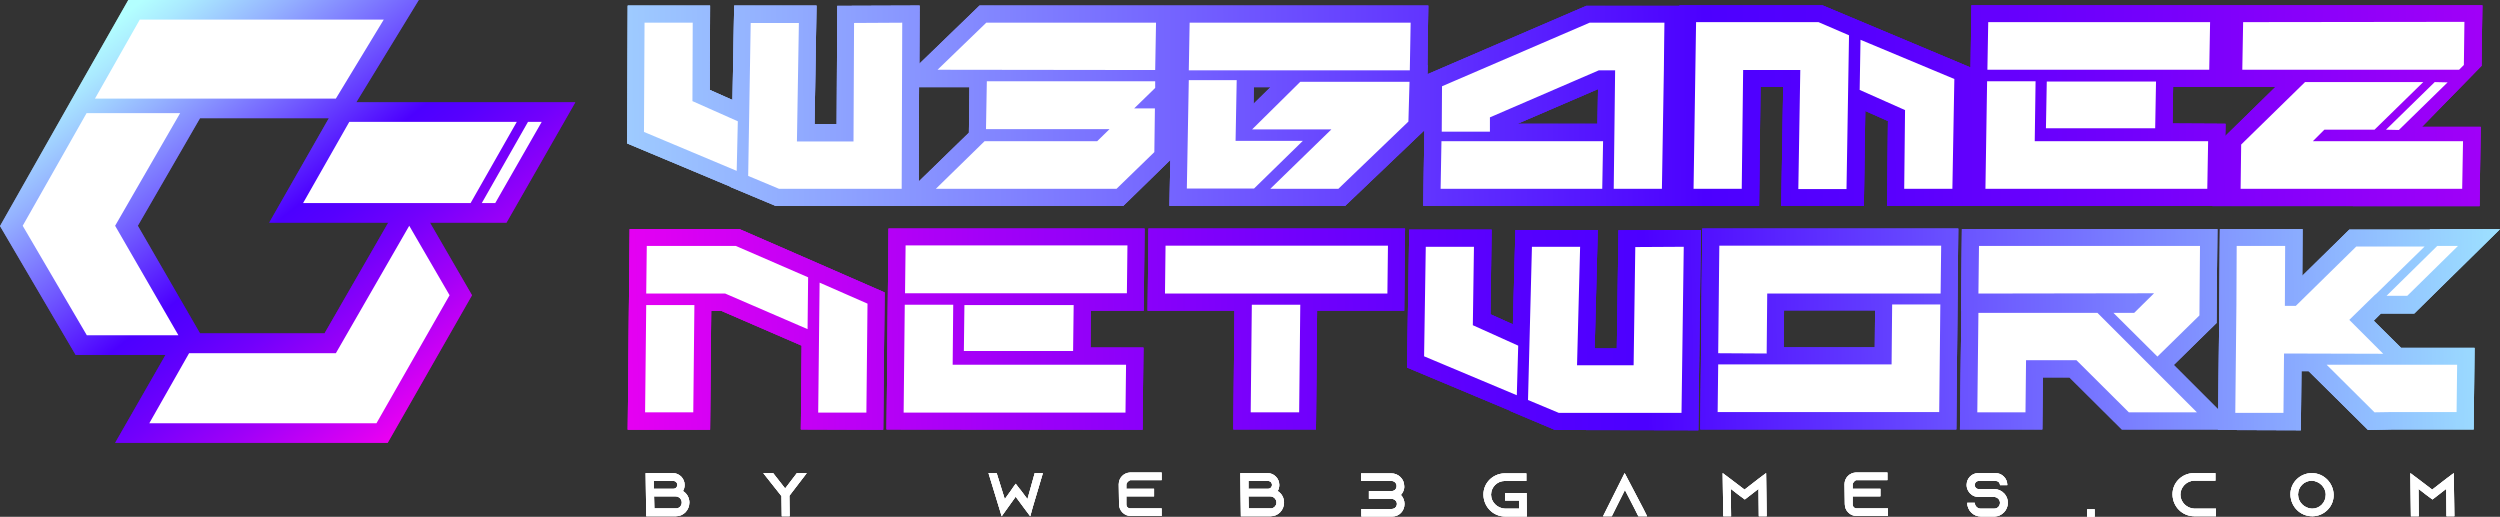 <svg version="1.1" id="图层_1" xmlns="http://www.w3.org/2000/svg" x="0" y="0" viewBox="0 0 892.5 184.5" style="enable-background:new 0 0 892.5 184.5" xml:space="preserve">
  <rect x="0" y="0" width="892.5" height="184.5" fill="#333333" stroke="none"/>
  <style>
    .st0{fill:#fff}
  </style>
  <path class="st0" d="M246.1 179.4c0 2.7-2.1 4.9-4.8 4.9h-10.6l-.2-15.4h9.7c2.3 0 4.2 1.9 4.2 4.2 0 .8-.2 1.6-.6 2.2 1.5.9 2.3 2.5 2.3 4.1zm-12.7-4.9h7c.8 0 1.4-.6 1.4-1.4 0-.8-.6-1.4-1.4-1.4h-7v2.8zm10 4.9c0-1.2-1-2.2-2.2-2.2h-7.7l.1 4.3h7.7c1.1.1 2.1-.9 2.1-2.1zm44.6-10.5-5.9 7.7-.3.4.1 7.3h-2.8l-.1-7.2-.4-.5-6.1-7.7h3.5l4.3 5.5 4.2-5.5h3.5zm-15.2 15.4zm15.4 0zm80.5-3.3-.9 3.3-2.1-2.8-3.1-4.2-3 4.2-2 2.8-1-3.3-3.7-12.1h2.9l2.9 9.3 2.3-3.2.4-.6 1.2-1.7 1.3 1.7.5.6 2.4 3.2 2.6-9.3h2.9l-3.6 12.1zm33.4-7.9v1.4h9.9v2.7h-9.9v2.9c0 .8.6 1.4 1.4 1.4h11.2v2.7h-11c-2.3 0-4.2-1.9-4.2-4.2l-.1-7.1c0-2.3 1.8-4.1 4-4.2H414.7v2.7h-11.2c-.7.3-1.4.9-1.4 1.7zm56.3 6.3c0 2.7-2.1 4.9-4.8 4.9H443l-.2-15.4h9.7c2.3 0 4.2 1.9 4.2 4.2 0 .8-.2 1.6-.6 2.2 1.5.9 2.3 2.5 2.3 4.1zm-12.7-4.9h7c.8 0 1.4-.6 1.4-1.4 0-.8-.6-1.4-1.4-1.4h-7v2.8zm10 4.9c0-1.2-1-2.2-2.2-2.2h-7.8l.1 4.3h7.7c1.2.1 2.2-.9 2.2-2.1zm44.4-2.7c.8.8 1.3 2 1.3 3.2 0 2.5-1.9 4.5-4.4 4.5h-11v-2.7h10.9c1 0 1.8-.8 1.8-1.8s-.8-1.7-1.7-1.8H488.7v-2.8h8.2c1 0 1.7-.8 1.7-1.8s-.8-1.8-1.8-1.8h-10.9V169h10.8c2.5 0 4.6 2 4.6 4.5.1 1.2-.4 2.3-1.2 3.2zm32.2-.1c0 2.7 2.3 4.9 5 5h5v-2.9h-5V176h7.7l.1 8.4h-7.7c-4.3 0-7.7-3.4-7.8-7.7-.1-4.2 3.3-7.6 7.5-7.7h7.8v2.7h-7.7c-2.7 0-4.9 2.2-4.9 4.9zm55.7 7.7h-3.1l-1.4-2.8-3.4-6.6-3.3 6.6-1.4 2.8h-3.1l1.4-2.8 6.3-12.6 6.6 12.6 1.4 2.8zm42.5-15.4.2 15.4h-2.8l-.1-9.8-2.7 2.1-2.2 1.7-2.3-1.7-2.7-2.1.1 9.8h-2.8l-.2-15.4 2.8 2.1 5 3.8 4.9-3.8 2.8-2.1zm30.9 4.2v1.4h9.9v2.7h-9.9v2.9c0 .8.6 1.4 1.4 1.4H674v2.7h-11.2c-2.3 0-4.2-1.9-4.2-4.2l-.1-7.1c0-2.3 1.8-4.1 4-4.2H673.8v2.7h-11.2c-.6.3-1.2.9-1.2 1.7zm52.6.1c0-.9-.7-1.5-1.4-1.5h-6.2c-.8 0-1.4.6-1.4 1.4v.1c0 .8.6 1.4 1.4 1.4h5.5c1.4 0 2.7.6 3.6 1.6l.2.2c.7.9 1.1 1.9 1.1 3.1 0 2.6-2.1 4.8-4.7 4.9H707.2c-2.7 0-4.9-2.2-4.9-4.9h2.7c0 1.2 1 2.1 2.1 2.1h4.8c1.2 0 2.1-.9 2.1-2.1 0-1.2-1-2.1-2.2-2.1h-5.5c-1.1 0-2.1-.4-2.9-1.2-.2-.2-.4-.4-.5-.6-.5-.7-.8-1.5-.8-2.4v-.1c0-2.3 1.8-4.1 4-4.2h6.3c2.3 0 4.2 1.9 4.2 4.2v.1H714zm31.1 11.3v-2.7h2.7v2.7h-2.7zm33.3-7.9c0 2.7 2.3 4.9 5 5h7.7v2.7h-7.7c-4.3 0-7.7-3.4-7.8-7.7-.1-4.2 3.3-7.6 7.5-7.7h7.8v2.7h-7.7c-2.6.1-4.8 2.3-4.8 5zm54.7 0c.1 4.2-3.3 7.6-7.5 7.7h-.1c-4.3 0-7.7-3.4-7.8-7.7-.1-4.2 3.3-7.6 7.5-7.7h.1c4.3 0 7.7 3.5 7.8 7.7zm-2.8 0c0-2.7-2.3-4.9-5-5-2.7 0-4.9 2.2-4.9 4.9v.1c0 2.7 2.3 4.9 5 5 2.8 0 4.9-2.2 4.9-5 0 .1 0 .1 0 0zm45.7-7.7.2 15.4h-2.8l-.1-9.8-2.7 2.1-2.2 1.7-2.3-1.7-2.7-2.1.1 9.8h-2.8l-.2-15.4 2.8 2.1 5 3.8 4.9-3.8 2.8-2.1z"/>
  <linearGradient id="SVGID_1_" gradientUnits="userSpaceOnUse" x1="987.518" y1="-1108.408" x2="199.569" y2="-1123.275" gradientTransform="matrix(1 0 0 -1 0 -999.038)">
    <stop offset=".068" style="stop-color:#a8ffff"/>
    <stop offset=".508" style="stop-color:#4c00ff"/>
    <stop offset=".567" style="stop-color:#5600fe"/>
    <stop offset=".667" style="stop-color:#7200fc"/>
    <stop offset=".798" style="stop-color:#a000f8"/>
    <stop offset=".952" style="stop-color:#de00f3"/>
    <stop offset="1" style="stop-color:#f300f1"/>
  </linearGradient>
  <path d="m555.2 153.5-15.9-6.7v-.1l-37-15.5.8-49.2h29.4l-.4 30.2 8 3.6.9-33.7h29.4l-1.1 42.3h7.9l.6-42.2 29.4-.1-.9 71.5-51.1-.1zm236.6 0v-.2h-34.3l-18.7-18.6h-9.5l-.2 18.6h-29.4l.5-42.3h-.1l.3-29.2h91.2l-.3 33.5-15.3 15 15.9 15.9.4-37.1.2-27.3H822l-.1 16.7L838.7 82h28.7l.2-.2h24.9l-30.6 30.1H850l-2.6 2.6 9.8 9.7h26.2l-.3 29.1H854l-8.6.2-21.2-21h-2.6l-.2 21.1-29.6-.1zm-184.8-.2.7-71.7h91.4l-.7 71.7H607zm62.3-29.3.1-13.2h-32.5l-.1 13.2h32.5zm-229 29.3.4-42.4h-31l.3-29.3h91.6l-.3 29.3h-31.1l-.4 42.4h-29.5zm-123.8 0 .7-71.7h91.4l-.3 29.3h-18.9l-.1 13.2h18.9l-.3 29.3-91.4-.1zm-30.6 0 .3-29.9-28.6-12.4h-3.7l-.4 42.4h-29.4l.4-42.4.3-29.2H264l22.5 9.8 29.3 12.8-.5 49-29.4-.1z" style="fill:url(#SVGID_1_)"/>
  <path class="st0" d="m292.1 147.2.5-46.3 17.1 7.5-.4 38.9h-17.2v-.1zm-61.8 0 .4-38.3h17.2l-.4 38.3h-17.2zm28.6-42.4h-28.2l.2-17h31.8L288.5 99l-.2 18.5-29.4-12.7zm63.7 42.4.4-38.4h17.3l-.2 21.4H402l-.2 17.1h-79.2v-.1zm21.5-21.9.2-16.4h39l-.2 16.4h-39zm-21-20.6.2-17.1h79.2l-.2 17.1h-79.2zm123.4 42.5.4-38.4h17.3l-.4 38.4h-17.3zm-30.6-42.4.2-17.1h79.4l-.2 17.1h-79.4zm197.3 42.4.2-17.1h61.9l.2-21.4h17.2l-.4 38.4h-79.1v.1zm.2-21.1.4-38.4H693l-.2 17.1h-61.9l-.2 21.4-17.3-.1zM760 147.2l-18.7-18.6h-18l-.2 18.6h-17.2l.4-35.5h42.5l35.5 35.5H760zm-5.5-35.5h7.4l7.1-7-62.7.1.2-17h78.9l-.2 24.8-15 14.7-15.7-15.6zm93.4-6.5.3-.2 17.4-17h-24.4l-21.6 21.2h-3.9l.1-21.4h-17.3l-.1 21.2-.4 38.4h17.2l.2-21.2 35.4.1-12.1-12.1 9.2-9zm-.2 42 6.2-.1H877l.2-16.9h-46.6l17.1 17zm29.8-59.4-18.1 17.8H852l18.1-17.8h7.4zm-351.7 28.3.4-28H509l-.6 39.1 33.1 13.9.5-17.7-16.2-7.3zm58-27.9-.6 42.2H563l1.1-42.3h-17.2l-1.4 54.7 11 4.6h43.8l.8-59.3-17.3.1z"/>
  <linearGradient id="SVGID_00000137131354585761110770000007760969998541865141_" gradientUnits="userSpaceOnUse" x1="123.742" y1="-1039.077" x2="1077.705" y2="-1034.121" gradientTransform="matrix(1 0 0 -1 0 -999.038)">
    <stop offset=".001" style="stop-color:#b3ffff"/>
    <stop offset=".508" style="stop-color:#4c00ff"/>
    <stop offset=".567" style="stop-color:#5600fe"/>
    <stop offset=".667" style="stop-color:#7200fc"/>
    <stop offset=".798" style="stop-color:#a000f8"/>
    <stop offset=".952" style="stop-color:#de00f3"/>
    <stop offset="1" style="stop-color:#f300f1"/>
  </linearGradient>
  <path style="fill:url(#SVGID_00000137131354585761110770000007760969998541865141_)" d="m673.7 73.5.3-30.3-8.1-3.6-.5 33.9h-29.5l.7-42.5h-8.1l-.5 42.5H508.1l.4-27-28.3 27h-62.7l.3-16.4L401 73.5H276.9l-16-6.7v-.1l-37-15.5.2-49.2h29.4l-.1 30.1 8.1 3.6.6-33.7h29.4l-.7 42.3h7.9l.2-42.2 29.4-.1-.1 20.8L349.7 2h160.2l-.3 21.2h.1l-.1 3.3 56.7-24.4h33.3v-.2h51l52.9 22.2.3-22.2h182.4l-.3 21.6-21.3 21.8h21l-.4 28.3-211.5-.1zM328 64.8l17.9-17.4.2-16.3h-18l-.1 33.7zm466.5-20.6-.1 4.4 18-17.6H775.8l-.2 13.1 18.9.1zm-224.2 0 .2-12.4-28.8 12.4h28.6zm-122.8-7.1 6.1-6h-6l-.1 6z"/>
  <path class="st0" d="m247.2 36.1.1-28h-17.2l-.2 39L263 61l.4-17.7-16.2-7.2zm57.7-27.9-.2 42.3h-20.2l.7-42.3H268l-.9 54.6 11 4.6h43.8l.2-59.3-17.2.1zM352 46.1h44.1l-4.4 4.3h-40.2l-17.4 17h64.5l13.5-13.1.2-15.6h-7.4l7.5-7.3V29h-60.1l-.3 17.1zm.1-38-17.4 16.8 77.7.1.3-16.9h-60.6zm345.6 20.1-33.5-14-.3 17.9 16.2 7.2-.3 28.1H697l.7-39.2zM649.2 7.9h-43.7l-.9 59.5h17.2l.5-42.4h20.4l-.7 42.5h17.2l.9-54.9-10.9-4.7zm59.6 59.5.6-38.4h17.3l-.3 21.4h61.9l-.3 17h-79.2zm21.6-21.6.3-16.7h39l-.3 16.7h-39zm-20.9-20.9.3-17H789l-.3 17h-79.2zm120.3 21.4h17.9l17.4-17h-42.2l-22.8 22.3-.2 15.8H879l.3-17h-53.6l4.1-4.1zm-29-38.4-.3 17h77.4l1.7-1.7.2-15.4-79 .1zm51 38.4 4.6.1 17.4-17-4.6-.1-17.4 17zM447 46.2h28.3l-21.8 21.2h24.3l25-24 .4-14.2h-39l-17.2 17zM424.7 8.1l-.3 17h78.9l.3-17h-78.9zm16.8 20.5h-17.1l-.7 38.7h24l17.4-17h-24l.4-21.7zm73.1 21.8-.3 17H572l.3-17h-57.7zm79.6-42.3h-26.7l-52.7 22.7-.1 16.2h17.2v-5.1l38.9-16.8h5.8l-.5 42.3h17.2l.7-42.3.1-9.5v-.2l.1-7.3zM246.1 179.4c0 2.7-2.1 4.9-4.8 4.9h-10.6l-.2-15.4h9.7c2.3 0 4.2 1.9 4.2 4.2 0 .8-.2 1.6-.6 2.2 1.5.9 2.3 2.5 2.3 4.1zm-12.7-4.9h7c.8 0 1.4-.6 1.4-1.4 0-.8-.6-1.4-1.4-1.4h-7v2.8zm10 4.9c0-1.2-1-2.2-2.2-2.2h-7.7l.1 4.3h7.7c1.1.1 2.1-.9 2.1-2.1zm44.6-10.5-5.9 7.7-.3.4.1 7.3h-2.8l-.1-7.2-.4-.5-6.1-7.7h3.5l4.3 5.5 4.2-5.5h3.5zm-15.2 15.4zm15.4 0zm80.5-3.3-.9 3.3-2.1-2.8-3.1-4.2-3 4.2-2 2.8-1-3.3-3.7-12.1h2.9l2.9 9.3 2.3-3.2.4-.6 1.2-1.7 1.3 1.7.5.6 2.4 3.2 2.6-9.3h2.9l-3.6 12.1zm33.4-7.9v1.4h9.9v2.7h-9.9v2.9c0 .8.6 1.4 1.4 1.4h11.2v2.7h-11c-2.3 0-4.2-1.9-4.2-4.2l-.1-7.1c0-2.3 1.8-4.1 4-4.2H414.7v2.7h-11.2c-.7.3-1.4.9-1.4 1.7zm56.3 6.3c0 2.7-2.1 4.9-4.8 4.9H443l-.2-15.4h9.7c2.3 0 4.2 1.9 4.2 4.2 0 .8-.2 1.6-.6 2.2 1.5.9 2.3 2.5 2.3 4.1zm-12.7-4.9h7c.8 0 1.4-.6 1.4-1.4 0-.8-.6-1.4-1.4-1.4h-7v2.8zm10 4.9c0-1.2-1-2.2-2.2-2.2h-7.8l.1 4.3h7.7c1.2.1 2.2-.9 2.2-2.1zm44.4-2.7c.8.8 1.3 2 1.3 3.2 0 2.5-1.9 4.5-4.4 4.5h-11v-2.7h10.9c1 0 1.8-.8 1.8-1.8s-.8-1.7-1.7-1.8H488.7v-2.8h8.2c1 0 1.7-.8 1.7-1.8s-.8-1.8-1.8-1.8h-10.9V169h10.8c2.5 0 4.6 2 4.6 4.5.1 1.2-.4 2.3-1.2 3.2zm32.2-.1c0 2.7 2.3 4.9 5 5h5v-2.9h-5V176h7.7l.1 8.4h-7.7c-4.3 0-7.7-3.4-7.8-7.7-.1-4.2 3.3-7.6 7.5-7.7h7.8v2.7h-7.7c-2.7 0-4.9 2.2-4.9 4.9zm55.7 7.7h-3.1l-1.4-2.8-3.4-6.6-3.3 6.6-1.4 2.8h-3.1l1.4-2.8 6.3-12.6 6.6 12.6 1.4 2.8zm42.5-15.4.2 15.4h-2.8l-.1-9.8-2.7 2.1-2.2 1.7-2.3-1.7-2.7-2.1.1 9.8h-2.8l-.2-15.4 2.8 2.1 5 3.8 4.9-3.8 2.8-2.1zm30.9 4.2v1.4h9.9v2.7h-9.9v2.9c0 .8.6 1.4 1.4 1.4H674v2.7h-11.2c-2.3 0-4.2-1.9-4.2-4.2l-.1-7.1c0-2.3 1.8-4.1 4-4.2H673.8v2.7h-11.2c-.6.3-1.2.9-1.2 1.7zm52.6.1c0-.9-.7-1.5-1.4-1.5h-6.2c-.8 0-1.4.6-1.4 1.4v.1c0 .8.6 1.4 1.4 1.4h5.5c1.4 0 2.7.6 3.6 1.6l.2.2c.7.9 1.1 1.9 1.1 3.1 0 2.6-2.1 4.8-4.7 4.9H707.2c-2.7 0-4.9-2.2-4.9-4.9h2.7c0 1.2 1 2.1 2.1 2.1h4.8c1.2 0 2.1-.9 2.1-2.1 0-1.2-1-2.1-2.2-2.1h-5.5c-1.1 0-2.1-.4-2.9-1.2-.2-.2-.4-.4-.5-.6-.5-.7-.8-1.5-.8-2.4v-.1c0-2.3 1.8-4.1 4-4.2h6.3c2.3 0 4.2 1.9 4.2 4.2v.1H714zm31.1 11.3v-2.7h2.7v2.7h-2.7zm33.3-7.9c0 2.7 2.3 4.9 5 5h7.7v2.7h-7.7c-4.3 0-7.7-3.4-7.8-7.7-.1-4.2 3.3-7.6 7.5-7.7h7.8v2.7h-7.7c-2.6.1-4.8 2.3-4.8 5zm54.7 0c.1 4.2-3.3 7.6-7.5 7.7h-.1c-4.3 0-7.7-3.4-7.8-7.7-.1-4.2 3.3-7.6 7.5-7.7h.1c4.3 0 7.7 3.5 7.8 7.7zm-2.8 0c0-2.7-2.3-4.9-5-5-2.7 0-4.9 2.2-4.9 4.9v.1c0 2.7 2.3 4.9 5 5 2.8 0 4.9-2.2 4.9-5 0 .1 0 .1 0 0zm45.7-7.7.2 15.4h-2.8l-.1-9.8-2.7 2.1-2.2 1.7-2.3-1.7-2.7-2.1.1 9.8h-2.8l-.2-15.4 2.8 2.1 5 3.8 4.9-3.8 2.8-2.1z"/>
  <linearGradient id="SVGID_00000092416874705652472040000009471014004750989185_" gradientUnits="userSpaceOnUse" x1="987.518" y1="-1108.408" x2="199.569" y2="-1123.275" gradientTransform="matrix(1 0 0 -1 0 -999.038)">
    <stop offset=".068" style="stop-color:#a8ffff"/>
    <stop offset=".508" style="stop-color:#4c00ff"/>
    <stop offset=".567" style="stop-color:#5600fe"/>
    <stop offset=".667" style="stop-color:#7200fc"/>
    <stop offset=".798" style="stop-color:#a000f8"/>
    <stop offset=".952" style="stop-color:#de00f3"/>
    <stop offset="1" style="stop-color:#f300f1"/>
  </linearGradient>
  <path style="fill:url(#SVGID_00000092416874705652472040000009471014004750989185_)" d="m555.2 153.5-15.9-6.7v-.1l-37-15.5.8-49.2h29.4l-.4 30.2 8 3.6.9-33.7h29.4l-1.1 42.3h7.9l.6-42.2 29.4-.1-.9 71.5-51.1-.1zm236.6 0v-.2h-34.3l-18.7-18.6h-9.5l-.2 18.6h-29.4l.5-42.3h-.1l.3-29.2h91.2l-.3 33.5-15.3 15 15.9 15.9.4-37.1.2-27.3H822l-.1 16.7L838.7 82h28.7l.2-.2h24.9l-30.6 30.1H850l-2.6 2.6 9.8 9.7h26.2l-.3 29.1H854l-8.6.2-21.2-21h-2.6l-.2 21.1-29.6-.1zm-184.8-.2.7-71.7h91.4l-.7 71.7H607zm62.3-29.3.1-13.2h-32.5l-.1 13.2h32.5zm-229 29.3.4-42.4h-31l.3-29.3h91.6l-.3 29.3h-31.1l-.4 42.4h-29.5zm-123.8 0 .7-71.7h91.4l-.3 29.3h-18.9l-.1 13.2h18.9l-.3 29.3-91.4-.1zm-30.6 0 .3-29.9-28.6-12.4h-3.7l-.4 42.4h-29.4l.4-42.4.3-29.2H264l22.5 9.8 29.3 12.8-.5 49-29.4-.1z"/>
  <path class="st0" d="m292.1 147.2.5-46.3 17.1 7.5-.4 38.9h-17.2v-.1zm-61.8 0 .4-38.3h17.2l-.4 38.3h-17.2zm28.6-42.4h-28.2l.2-17h31.8L288.5 99l-.2 18.5-29.4-12.7zm63.7 42.4.4-38.4h17.3l-.2 21.4H402l-.2 17.1h-79.2v-.1zm21.5-21.9.2-16.4h39l-.2 16.4h-39zm-21-20.6.2-17.1h79.2l-.2 17.1h-79.2zm123.4 42.5.4-38.4h17.3l-.4 38.4h-17.3zm-30.6-42.4.2-17.1h79.4l-.2 17.1h-79.4zm197.3 42.4.2-17.1h61.9l.2-21.4h17.2l-.4 38.4h-79.1v.1zm.2-21.1.4-38.4H693l-.2 17.1h-61.9l-.2 21.4-17.3-.1zM760 147.2l-18.7-18.6h-18l-.2 18.6h-17.2l.4-35.5h42.5l35.5 35.5H760zm-5.5-35.5h7.4l7.1-7-62.7.1.2-17h78.9l-.2 24.8-15 14.7-15.7-15.6zm93.4-6.5.3-.2 17.4-17h-24.4l-21.6 21.2h-3.9l.1-21.4h-17.3l-.1 21.2-.4 38.4h17.2l.2-21.2 35.4.1-12.1-12.1 9.2-9zm-.2 42 6.2-.1H877l.2-16.9h-46.6l17.1 17zm29.8-59.4-18.1 17.8H852l18.1-17.8h7.4zm-351.7 28.3.4-28H509l-.6 39.1 33.1 13.9.5-17.7-16.2-7.3zm58-27.9-.6 42.2H563l1.1-42.3h-17.2l-1.4 54.7 11 4.6h43.8l.8-59.3-17.3.1z"/>
  <linearGradient id="SVGID_00000034808859969456134860000015780109223286968483_" gradientUnits="userSpaceOnUse" x1="123.742" y1="-1039.077" x2="1077.705" y2="-1034.121" gradientTransform="matrix(1 0 0 -1 0 -999.038)">
    <stop offset=".001" style="stop-color:#b3ffff"/>
    <stop offset=".508" style="stop-color:#4c00ff"/>
    <stop offset=".567" style="stop-color:#5600fe"/>
    <stop offset=".667" style="stop-color:#7200fc"/>
    <stop offset=".798" style="stop-color:#a000f8"/>
    <stop offset=".952" style="stop-color:#de00f3"/>
    <stop offset="1" style="stop-color:#f300f1"/>
  </linearGradient>
  <path style="fill:url(#SVGID_00000034808859969456134860000015780109223286968483_)" d="m673.7 73.5.3-30.3-8.1-3.6-.5 33.9h-29.5l.7-42.5h-8.1l-.5 42.5H508.1l.4-27-28.3 27h-62.7l.3-16.4L401 73.5H276.9l-16-6.7v-.1l-37-15.5.2-49.2h29.4l-.1 30.1 8.1 3.6.6-33.7h29.4l-.7 42.3h7.9l.2-42.2 29.4-.1-.1 20.8L349.7 2h160.2l-.3 21.2h.1l-.1 3.3 56.7-24.4h33.3v-.2h51l52.9 22.2.3-22.2h182.4l-.3 21.6-21.3 21.8h21l-.4 28.3-211.5-.1zM328 64.8l17.9-17.4.2-16.3h-18l-.1 33.7zm466.5-20.6-.1 4.4 18-17.6H775.8l-.2 13.1 18.9.1zm-224.2 0 .2-12.4-28.8 12.4h28.6zm-122.8-7.1 6.1-6h-6l-.1 6z"/>
  <path class="st0" d="m247.2 36.1.1-28h-17.2l-.2 39L263 61l.4-17.7-16.2-7.2zm57.7-27.9-.2 42.3h-20.2l.7-42.3H268l-.9 54.6 11 4.6h43.8l.2-59.3-17.2.1zM352 46.1h44.1l-4.4 4.3h-40.2l-17.4 17h64.5l13.5-13.1.2-15.6h-7.4l7.5-7.3V29h-60.1l-.3 17.1zm.1-38-17.4 16.8 77.7.1.3-16.9h-60.6zm345.6 20.1-33.5-14-.3 17.9 16.2 7.2-.3 28.1H697l.7-39.2zM649.2 7.9h-43.7l-.9 59.5h17.2l.5-42.4h20.4l-.7 42.5h17.2l.9-54.9-10.9-4.7zm59.6 59.5.6-38.4h17.3l-.3 21.4h61.9l-.3 17h-79.2zm21.6-21.6.3-16.7h39l-.3 16.7h-39zm-20.9-20.9.3-17H789l-.3 17h-79.2zm120.3 21.4h17.9l17.4-17h-42.2l-22.8 22.3-.2 15.8H879l.3-17h-53.6l4.1-4.1zm-29-38.4-.3 17h77.4l1.7-1.7.2-15.4-79 .1zm51 38.4 4.6.1 17.4-17-4.6-.1-17.4 17zM447 46.2h28.3l-21.8 21.2h24.3l25-24 .4-14.2h-39l-17.2 17zM424.7 8.1l-.3 17h78.9l.3-17h-78.9zm16.8 20.5h-17.1l-.7 38.7h24l17.4-17h-24l.4-21.7zm73.1 21.8-.3 17H572l.3-17h-57.7zm79.6-42.3h-26.7l-52.7 22.7-.1 16.2h17.2v-5.1l38.9-16.8h5.8l-.5 42.3h17.2l.7-42.3.1-9.5v-.2l.1-7.3z"/>
  <linearGradient id="SVGID_00000129913546231556497270000010528908057495260586_" gradientUnits="userSpaceOnUse" x1="48.135" y1="-304.833" x2="160.283" y2="-447.069" gradientTransform="matrix(1 0 0 -1 0 -302.8)">
    <stop offset=".001" style="stop-color:#b3ffff"/>
    <stop offset=".059" style="stop-color:#aae9ff"/>
    <stop offset=".179" style="stop-color:#94b1ff"/>
    <stop offset=".349" style="stop-color:#7059ff"/>
    <stop offset=".508" style="stop-color:#4c00ff"/>
    <stop offset=".567" style="stop-color:#5600fe"/>
    <stop offset=".667" style="stop-color:#7200fc"/>
    <stop offset=".798" style="stop-color:#a000f8"/>
    <stop offset=".952" style="stop-color:#de00f3"/>
    <stop offset="1" style="stop-color:#f300f1"/>
  </linearGradient>
  <path style="fill:url(#SVGID_00000129913546231556497270000010528908057495260586_)" d="M59.1 126.7H27l-27-46 26.8-47.3L45.8 0h103.7l-22.3 36.5h78.2l-24.6 43h-27.3l15 25.9-30.1 52.7H41.1l18-31.4zm56.7-7.6 22.8-39.6H96.1l21.3-37.3h-46L49.2 80.6 71.4 119h44.4v.1z"/>
  <path class="st0" d="m146.1 80.6-26.2 45.5H67.5l-14.2 25h81.1l26.1-45.7zM188.5 43.5h4.9l-16.6 29H172zM184.5 43.5h-59.8l-16.5 29H168zM49.9 7l-16 28.2h86L137 7zM64.3 40.4H30.9L8.1 80.6 31 119.7h32.7L41.1 80.6z"/>
  <g style="opacity:.6">
    <path class="st0" d="M246.1 179.4c0 2.7-2.1 4.9-4.8 4.9h-10.6l-.2-15.4h9.7c2.3 0 4.2 1.9 4.2 4.2 0 .8-.2 1.6-.6 2.2 1.5.9 2.3 2.5 2.3 4.1zm-12.7-4.9h7c.8 0 1.4-.6 1.4-1.4 0-.8-.6-1.4-1.4-1.4h-7v2.8zm10 4.9c0-1.2-1-2.2-2.2-2.2h-7.7l.1 4.3h7.7c1.1.1 2.1-.9 2.1-2.1zm44.6-10.5-5.9 7.7-.3.4.1 7.3h-2.8l-.1-7.2-.4-.5-6.1-7.7h3.5l4.3 5.5 4.2-5.5h3.5zm-15.2 15.4zm15.4 0zm80.5-3.3-.9 3.3-2.1-2.8-3.1-4.2-3 4.2-2 2.8-1-3.3-3.7-12.1h2.9l2.9 9.3 2.3-3.2.4-.6 1.2-1.7 1.3 1.7.5.6 2.4 3.2 2.6-9.3h2.9l-3.6 12.1zm33.4-7.9v1.4h9.9v2.7h-9.9v2.9c0 .8.6 1.4 1.4 1.4h11.2v2.7h-11c-2.3 0-4.2-1.9-4.2-4.2l-.1-7.1c0-2.3 1.8-4.1 4-4.2H414.7v2.7h-11.2c-.7.3-1.4.9-1.4 1.7zm56.3 6.3c0 2.7-2.1 4.9-4.8 4.9H443l-.2-15.4h9.7c2.3 0 4.2 1.9 4.2 4.2 0 .8-.2 1.6-.6 2.2 1.5.9 2.3 2.5 2.3 4.1zm-12.7-4.9h7c.8 0 1.4-.6 1.4-1.4 0-.8-.6-1.4-1.4-1.4h-7v2.8zm10 4.9c0-1.2-1-2.2-2.2-2.2h-7.8l.1 4.3h7.7c1.2.1 2.2-.9 2.2-2.1zm44.4-2.7c.8.8 1.3 2 1.3 3.2 0 2.5-1.9 4.5-4.4 4.5h-11v-2.7h10.9c1 0 1.8-.8 1.8-1.8s-.8-1.7-1.7-1.8H488.7v-2.8h8.2c1 0 1.7-.8 1.7-1.8s-.8-1.8-1.8-1.8h-10.9V169h10.8c2.5 0 4.6 2 4.6 4.5.1 1.2-.4 2.3-1.2 3.2zm32.2-.1c0 2.7 2.3 4.9 5 5h5v-2.9h-5V176h7.7l.1 8.4h-7.7c-4.3 0-7.7-3.4-7.8-7.7-.1-4.2 3.3-7.6 7.5-7.7h7.8v2.7h-7.7c-2.7 0-4.9 2.2-4.9 4.9zm55.7 7.7h-3.1l-1.4-2.8-3.4-6.6-3.3 6.6-1.4 2.8h-3.1l1.4-2.8 6.3-12.6 6.6 12.6 1.4 2.8zm42.5-15.4.2 15.4h-2.8l-.1-9.8-2.7 2.1-2.2 1.7-2.3-1.7-2.7-2.1.1 9.8h-2.8l-.2-15.4 2.8 2.1 5 3.8 4.9-3.8 2.8-2.1zm30.9 4.2v1.4h9.9v2.7h-9.9v2.9c0 .8.6 1.4 1.4 1.4H674v2.7h-11.2c-2.3 0-4.2-1.9-4.2-4.2l-.1-7.1c0-2.3 1.8-4.1 4-4.2H673.8v2.7h-11.2c-.6.3-1.2.9-1.2 1.7zm52.6.1c0-.9-.7-1.5-1.4-1.5h-6.2c-.8 0-1.4.6-1.4 1.4v.1c0 .8.6 1.4 1.4 1.4h5.5c1.4 0 2.7.6 3.6 1.6l.2.2c.7.9 1.1 1.9 1.1 3.1 0 2.6-2.1 4.8-4.7 4.9H707.2c-2.7 0-4.9-2.2-4.9-4.9h2.7c0 1.2 1 2.1 2.1 2.1h4.8c1.2 0 2.1-.9 2.1-2.1 0-1.2-1-2.1-2.2-2.1h-5.5c-1.1 0-2.1-.4-2.9-1.2-.2-.2-.4-.4-.5-.6-.5-.7-.8-1.5-.8-2.4v-.1c0-2.3 1.8-4.1 4-4.2h6.3c2.3 0 4.2 1.9 4.2 4.2v.1H714zm31.1 11.3v-2.7h2.7v2.7h-2.7zm33.3-7.9c0 2.7 2.3 4.9 5 5h7.7v2.7h-7.7c-4.3 0-7.7-3.4-7.8-7.7-.1-4.2 3.3-7.6 7.5-7.7h7.8v2.7h-7.7c-2.6.1-4.8 2.3-4.8 5zm54.7 0c.1 4.2-3.3 7.6-7.5 7.7h-.1c-4.3 0-7.7-3.4-7.8-7.7-.1-4.2 3.3-7.6 7.5-7.7h.1c4.3 0 7.7 3.5 7.8 7.7zm-2.8 0c0-2.7-2.3-4.9-5-5-2.7 0-4.9 2.2-4.9 4.9v.1c0 2.7 2.3 4.9 5 5 2.8 0 4.9-2.2 4.9-5 0 .1 0 .1 0 0zm45.7-7.7.2 15.4h-2.8l-.1-9.8-2.7 2.1-2.2 1.7-2.3-1.7-2.7-2.1.1 9.8h-2.8l-.2-15.4 2.8 2.1 5 3.8 4.9-3.8 2.8-2.1z"/>
    <linearGradient id="SVGID_00000008860946905441084190000010530354886101856649_" gradientUnits="userSpaceOnUse" x1="987.518" y1="-1108.408" x2="199.569" y2="-1123.275" gradientTransform="matrix(1 0 0 -1 0 -999.038)">
      <stop offset=".068" style="stop-color:#a8ffff"/>
      <stop offset=".508" style="stop-color:#4c00ff"/>
      <stop offset=".567" style="stop-color:#5600fe"/>
      <stop offset=".667" style="stop-color:#7200fc"/>
      <stop offset=".798" style="stop-color:#a000f8"/>
      <stop offset=".952" style="stop-color:#de00f3"/>
      <stop offset="1" style="stop-color:#f300f1"/>
    </linearGradient>
    <path style="fill:url(#SVGID_00000008860946905441084190000010530354886101856649_)" d="m555.2 153.5-15.9-6.7v-.1l-37-15.5.8-49.2h29.4l-.4 30.2 8 3.6.9-33.7h29.4l-1.1 42.3h7.9l.6-42.2 29.4-.1-.9 71.5-51.1-.1zm236.6 0v-.2h-34.3l-18.7-18.6h-9.5l-.2 18.6h-29.4l.5-42.3h-.1l.3-29.2h91.2l-.3 33.5-15.3 15 15.9 15.9.4-37.1.2-27.3H822l-.1 16.7L838.7 82h28.7l.2-.2h24.9l-30.6 30.1H850l-2.6 2.6 9.8 9.7h26.2l-.3 29.1H854l-8.6.2-21.2-21h-2.6l-.2 21.1-29.6-.1zm-184.8-.2.7-71.7h91.4l-.7 71.7H607zm62.3-29.3.1-13.2h-32.5l-.1 13.2h32.5zm-229 29.3.4-42.4h-31l.3-29.3h91.6l-.3 29.3h-31.1l-.4 42.4h-29.5zm-123.8 0 .7-71.7h91.4l-.3 29.3h-18.9l-.1 13.2h18.9l-.3 29.3-91.4-.1zm-30.6 0 .3-29.9-28.6-12.4h-3.7l-.4 42.4h-29.4l.4-42.4.3-29.2H264l22.5 9.8 29.3 12.8-.5 49-29.4-.1z"/>
    <path class="st0" d="m292.1 147.2.5-46.3 17.1 7.5-.4 38.9h-17.2v-.1zm-61.8 0 .4-38.3h17.2l-.4 38.3h-17.2zm28.6-42.4h-28.2l.2-17h31.8L288.5 99l-.2 18.5-29.4-12.7zm63.7 42.4.4-38.4h17.3l-.2 21.4H402l-.2 17.1h-79.2v-.1zm21.5-21.9.2-16.4h39l-.2 16.4h-39zm-21-20.6.2-17.1h79.2l-.2 17.1h-79.2zm123.4 42.5.4-38.4h17.3l-.4 38.4h-17.3zm-30.6-42.4.2-17.1h79.4l-.2 17.1h-79.4zm197.3 42.4.2-17.1h61.9l.2-21.4h17.2l-.4 38.4h-79.1v.1zm.2-21.1.4-38.4H693l-.2 17.1h-61.9l-.2 21.4-17.3-.1zM760 147.2l-18.7-18.6h-18l-.2 18.6h-17.2l.4-35.5h42.5l35.5 35.5H760zm-5.5-35.5h7.4l7.1-7-62.7.1.2-17h78.9l-.2 24.8-15 14.7-15.7-15.6zm93.4-6.5.3-.2 17.4-17h-24.4l-21.6 21.2h-3.9l.1-21.4h-17.3l-.1 21.2-.4 38.4h17.2l.2-21.2 35.4.1-12.1-12.1 9.2-9zm-.2 42 6.2-.1H877l.2-16.9h-46.6l17.1 17zm29.8-59.4-18.1 17.8H852l18.1-17.8h7.4zm-351.7 28.3.4-28H509l-.6 39.1 33.1 13.9.5-17.7-16.2-7.3zm58-27.9-.6 42.2H563l1.1-42.3h-17.2l-1.4 54.7 11 4.6h43.8l.8-59.3-17.3.1z"/>
    <linearGradient id="SVGID_00000079461516857635610280000010090319878468345479_" gradientUnits="userSpaceOnUse" x1="123.742" y1="-1039.077" x2="1077.705" y2="-1034.121" gradientTransform="matrix(1 0 0 -1 0 -999.038)">
      <stop offset=".001" style="stop-color:#b3ffff"/>
      <stop offset=".508" style="stop-color:#4c00ff"/>
      <stop offset=".567" style="stop-color:#5600fe"/>
      <stop offset=".667" style="stop-color:#7200fc"/>
      <stop offset=".798" style="stop-color:#a000f8"/>
      <stop offset=".952" style="stop-color:#de00f3"/>
      <stop offset="1" style="stop-color:#f300f1"/>
    </linearGradient>
    <path style="fill:url(#SVGID_00000079461516857635610280000010090319878468345479_)" d="m673.7 73.5.3-30.3-8.1-3.6-.5 33.9h-29.5l.7-42.5h-8.1l-.5 42.5H508.1l.4-27-28.3 27h-62.7l.3-16.4L401 73.5H276.9l-16-6.7v-.1l-37-15.5.2-49.2h29.4l-.1 30.1 8.1 3.6.6-33.7h29.4l-.7 42.3h7.9l.2-42.2 29.4-.1-.1 20.8L349.7 2h160.2l-.3 21.2h.1l-.1 3.3 56.7-24.4h33.3v-.2h51l52.9 22.2.3-22.2h182.4l-.3 21.6-21.3 21.8h21l-.4 28.3-211.5-.1zM328 64.8l17.9-17.4.2-16.3h-18l-.1 33.7zm466.5-20.6-.1 4.4 18-17.6H775.8l-.2 13.1 18.9.1zm-224.2 0 .2-12.4-28.8 12.4h28.6zm-122.8-7.1 6.1-6h-6l-.1 6z"/>
    <path class="st0" d="m247.2 36.1.1-28h-17.2l-.2 39L263 61l.4-17.7-16.2-7.2zm57.7-27.9-.2 42.3h-20.2l.7-42.3H268l-.9 54.6 11 4.6h43.8l.2-59.3-17.2.1zM352 46.1h44.1l-4.4 4.3h-40.2l-17.4 17h64.5l13.5-13.1.2-15.6h-7.4l7.5-7.3V29h-60.1l-.3 17.1zm.1-38-17.4 16.8 77.7.1.3-16.9h-60.6zm345.6 20.1-33.5-14-.3 17.9 16.2 7.2-.3 28.1H697l.7-39.2zM649.2 7.9h-43.7l-.9 59.5h17.2l.5-42.4h20.4l-.7 42.5h17.2l.9-54.9-10.9-4.7zm59.6 59.5.6-38.4h17.3l-.3 21.4h61.9l-.3 17h-79.2zm21.6-21.6.3-16.7h39l-.3 16.7h-39zm-20.9-20.9.3-17H789l-.3 17h-79.2zm120.3 21.4h17.9l17.4-17h-42.2l-22.8 22.3-.2 15.8H879l.3-17h-53.6l4.1-4.1zm-29-38.4-.3 17h77.4l1.7-1.7.2-15.4-79 .1zm51 38.4 4.6.1 17.4-17-4.6-.1-17.4 17zM447 46.2h28.3l-21.8 21.2h24.3l25-24 .4-14.2h-39l-17.2 17zM424.7 8.1l-.3 17h78.9l.3-17h-78.9zm16.8 20.5h-17.1l-.7 38.7h24l17.4-17h-24l.4-21.7zm73.1 21.8-.3 17H572l.3-17h-57.7zm79.6-42.3h-26.7l-52.7 22.7-.1 16.2h17.2v-5.1l38.9-16.8h5.8l-.5 42.3h17.2l.7-42.3.1-9.5v-.2l.1-7.3zM246.1 179.4c0 2.7-2.1 4.9-4.8 4.9h-10.6l-.2-15.4h9.7c2.3 0 4.2 1.9 4.2 4.2 0 .8-.2 1.6-.6 2.2 1.5.9 2.3 2.5 2.3 4.1zm-12.7-4.9h7c.8 0 1.4-.6 1.4-1.4 0-.8-.6-1.4-1.4-1.4h-7v2.8zm10 4.9c0-1.2-1-2.2-2.2-2.2h-7.7l.1 4.3h7.7c1.1.1 2.1-.9 2.1-2.1zm44.6-10.5-5.9 7.7-.3.4.1 7.3h-2.8l-.1-7.2-.4-.5-6.1-7.7h3.5l4.3 5.5 4.2-5.5h3.5zm-15.2 15.4zm15.4 0zm80.5-3.3-.9 3.3-2.1-2.8-3.1-4.2-3 4.2-2 2.8-1-3.3-3.7-12.1h2.9l2.9 9.3 2.3-3.2.4-.6 1.2-1.7 1.3 1.7.5.6 2.4 3.2 2.6-9.3h2.9l-3.6 12.1zm33.4-7.9v1.4h9.9v2.7h-9.9v2.9c0 .8.6 1.4 1.4 1.4h11.2v2.7h-11c-2.3 0-4.2-1.9-4.2-4.2l-.1-7.1c0-2.3 1.8-4.1 4-4.2H414.7v2.7h-11.2c-.7.3-1.4.9-1.4 1.7zm56.3 6.3c0 2.7-2.1 4.9-4.8 4.9H443l-.2-15.4h9.7c2.3 0 4.2 1.9 4.2 4.2 0 .8-.2 1.6-.6 2.2 1.5.9 2.3 2.5 2.3 4.1zm-12.7-4.9h7c.8 0 1.4-.6 1.4-1.4 0-.8-.6-1.4-1.4-1.4h-7v2.8zm10 4.9c0-1.2-1-2.2-2.2-2.2h-7.8l.1 4.3h7.7c1.2.1 2.2-.9 2.2-2.1zm44.4-2.7c.8.8 1.3 2 1.3 3.2 0 2.5-1.9 4.5-4.4 4.5h-11v-2.7h10.9c1 0 1.8-.8 1.8-1.8s-.8-1.7-1.7-1.8H488.7v-2.8h8.2c1 0 1.7-.8 1.7-1.8s-.8-1.8-1.8-1.8h-10.9V169h10.8c2.5 0 4.6 2 4.6 4.5.1 1.2-.4 2.3-1.2 3.2zm32.2-.1c0 2.7 2.3 4.9 5 5h5v-2.9h-5V176h7.7l.1 8.4h-7.7c-4.3 0-7.7-3.4-7.8-7.7-.1-4.2 3.3-7.6 7.5-7.7h7.8v2.7h-7.7c-2.7 0-4.9 2.2-4.9 4.9zm55.7 7.7h-3.1l-1.4-2.8-3.4-6.6-3.3 6.6-1.4 2.8h-3.1l1.4-2.8 6.3-12.6 6.6 12.6 1.4 2.8zm42.5-15.4.2 15.4h-2.8l-.1-9.8-2.7 2.1-2.2 1.7-2.3-1.7-2.7-2.1.1 9.8h-2.8l-.2-15.4 2.8 2.1 5 3.8 4.9-3.8 2.8-2.1zm30.9 4.2v1.4h9.9v2.7h-9.9v2.9c0 .8.6 1.4 1.4 1.4H674v2.7h-11.2c-2.3 0-4.2-1.9-4.2-4.2l-.1-7.1c0-2.3 1.8-4.1 4-4.2H673.8v2.7h-11.2c-.6.3-1.2.9-1.2 1.7zm52.6.1c0-.9-.7-1.5-1.4-1.5h-6.2c-.8 0-1.4.6-1.4 1.4v.1c0 .8.6 1.4 1.4 1.4h5.5c1.4 0 2.7.6 3.6 1.6l.2.2c.7.9 1.1 1.9 1.1 3.1 0 2.6-2.1 4.8-4.7 4.9H707.2c-2.7 0-4.9-2.2-4.9-4.9h2.7c0 1.2 1 2.1 2.1 2.1h4.8c1.2 0 2.1-.9 2.1-2.1 0-1.2-1-2.1-2.2-2.1h-5.5c-1.1 0-2.1-.4-2.9-1.2-.2-.2-.4-.4-.5-.6-.5-.7-.8-1.5-.8-2.4v-.1c0-2.3 1.8-4.1 4-4.2h6.3c2.3 0 4.2 1.9 4.2 4.2v.1H714zm31.1 11.3v-2.7h2.7v2.7h-2.7zm33.3-7.9c0 2.7 2.3 4.9 5 5h7.7v2.7h-7.7c-4.3 0-7.7-3.4-7.8-7.7-.1-4.2 3.3-7.6 7.5-7.7h7.8v2.7h-7.7c-2.6.1-4.8 2.3-4.8 5zm54.7 0c.1 4.2-3.3 7.6-7.5 7.7h-.1c-4.3 0-7.7-3.4-7.8-7.7-.1-4.2 3.3-7.6 7.5-7.7h.1c4.3 0 7.7 3.5 7.8 7.7zm-2.8 0c0-2.7-2.3-4.9-5-5-2.7 0-4.9 2.2-4.9 4.9v.1c0 2.7 2.3 4.9 5 5 2.8 0 4.9-2.2 4.9-5 0 .1 0 .1 0 0zm45.7-7.7.2 15.4h-2.8l-.1-9.8-2.7 2.1-2.2 1.7-2.3-1.7-2.7-2.1.1 9.8h-2.8l-.2-15.4 2.8 2.1 5 3.8 4.9-3.8 2.8-2.1z"/>
    <linearGradient id="SVGID_00000078760256178684759860000011837125136860394899_" gradientUnits="userSpaceOnUse" x1="987.518" y1="-1108.408" x2="199.569" y2="-1123.275" gradientTransform="matrix(1 0 0 -1 0 -999.038)">
      <stop offset=".068" style="stop-color:#a8ffff"/>
      <stop offset=".508" style="stop-color:#4c00ff"/>
      <stop offset=".567" style="stop-color:#5600fe"/>
      <stop offset=".667" style="stop-color:#7200fc"/>
      <stop offset=".798" style="stop-color:#a000f8"/>
      <stop offset=".952" style="stop-color:#de00f3"/>
      <stop offset="1" style="stop-color:#f300f1"/>
    </linearGradient>
    <path style="fill:url(#SVGID_00000078760256178684759860000011837125136860394899_)" d="m555.2 153.5-15.9-6.7v-.1l-37-15.5.8-49.2h29.4l-.4 30.2 8 3.6.9-33.7h29.4l-1.1 42.3h7.9l.6-42.2 29.4-.1-.9 71.5-51.1-.1zm236.6 0v-.2h-34.3l-18.7-18.6h-9.5l-.2 18.6h-29.4l.5-42.3h-.1l.3-29.2h91.2l-.3 33.5-15.3 15 15.9 15.9.4-37.1.2-27.3H822l-.1 16.7L838.7 82h28.7l.2-.2h24.9l-30.6 30.1H850l-2.6 2.6 9.8 9.7h26.2l-.3 29.1H854l-8.6.2-21.2-21h-2.6l-.2 21.1-29.6-.1zm-184.8-.2.7-71.7h91.4l-.7 71.7H607zm62.3-29.3.1-13.2h-32.5l-.1 13.2h32.5zm-229 29.3.4-42.4h-31l.3-29.3h91.6l-.3 29.3h-31.1l-.4 42.4h-29.5zm-123.8 0 .7-71.7h91.4l-.3 29.3h-18.9l-.1 13.2h18.9l-.3 29.3-91.4-.1zm-30.6 0 .3-29.9-28.6-12.4h-3.7l-.4 42.4h-29.4l.4-42.4.3-29.2H264l22.5 9.8 29.3 12.8-.5 49-29.4-.1z"/>
    <path class="st0" d="m292.1 147.2.5-46.3 17.1 7.5-.4 38.9h-17.2v-.1zm-61.8 0 .4-38.3h17.2l-.4 38.3h-17.2zm28.6-42.4h-28.2l.2-17h31.8L288.5 99l-.2 18.5-29.4-12.7zm63.7 42.4.4-38.4h17.3l-.2 21.4H402l-.2 17.1h-79.2v-.1zm21.5-21.9.2-16.4h39l-.2 16.4h-39zm-21-20.6.2-17.1h79.2l-.2 17.1h-79.2zm123.4 42.5.4-38.4h17.3l-.4 38.4h-17.3zm-30.6-42.4.2-17.1h79.4l-.2 17.1h-79.4zm197.3 42.4.2-17.1h61.9l.2-21.4h17.2l-.4 38.4h-79.1v.1zm.2-21.1.4-38.4H693l-.2 17.1h-61.9l-.2 21.4-17.3-.1zM760 147.2l-18.7-18.6h-18l-.2 18.6h-17.2l.4-35.5h42.5l35.5 35.5H760zm-5.5-35.5h7.4l7.1-7-62.7.1.2-17h78.9l-.2 24.8-15 14.7-15.7-15.6zm93.4-6.5.3-.2 17.4-17h-24.4l-21.6 21.2h-3.9l.1-21.4h-17.3l-.1 21.2-.4 38.4h17.2l.2-21.2 35.4.1-12.1-12.1 9.2-9zm-.2 42 6.2-.1H877l.2-16.9h-46.6l17.1 17zm29.8-59.4-18.1 17.8H852l18.1-17.8h7.4zm-351.7 28.3.4-28H509l-.6 39.1 33.1 13.9.5-17.7-16.2-7.3zm58-27.9-.6 42.2H563l1.1-42.3h-17.2l-1.4 54.7 11 4.6h43.8l.8-59.3-17.3.1z"/>
    <linearGradient id="SVGID_00000101791582619707034150000014470414344683207614_" gradientUnits="userSpaceOnUse" x1="123.742" y1="-1039.077" x2="1077.705" y2="-1034.121" gradientTransform="matrix(1 0 0 -1 0 -999.038)">
      <stop offset=".001" style="stop-color:#b3ffff"/>
      <stop offset=".508" style="stop-color:#4c00ff"/>
      <stop offset=".567" style="stop-color:#5600fe"/>
      <stop offset=".667" style="stop-color:#7200fc"/>
      <stop offset=".798" style="stop-color:#a000f8"/>
      <stop offset=".952" style="stop-color:#de00f3"/>
      <stop offset="1" style="stop-color:#f300f1"/>
    </linearGradient>
    <path style="fill:url(#SVGID_00000101791582619707034150000014470414344683207614_)" d="m673.7 73.5.3-30.3-8.1-3.6-.5 33.9h-29.5l.7-42.5h-8.1l-.5 42.5H508.1l.4-27-28.3 27h-62.7l.3-16.4L401 73.5H276.9l-16-6.7v-.1l-37-15.5.2-49.2h29.4l-.1 30.1 8.1 3.6.6-33.7h29.4l-.7 42.3h7.9l.2-42.2 29.4-.1-.1 20.8L349.7 2h160.2l-.3 21.2h.1l-.1 3.3 56.7-24.4h33.3v-.2h51l52.9 22.2.3-22.2h182.4l-.3 21.6-21.3 21.8h21l-.4 28.3-211.5-.1zM328 64.8l17.9-17.4.2-16.3h-18l-.1 33.7zm466.5-20.6-.1 4.4 18-17.6H775.8l-.2 13.1 18.9.1zm-224.2 0 .2-12.4-28.8 12.4h28.6zm-122.8-7.1 6.1-6h-6l-.1 6z"/>
    <path class="st0" d="m247.2 36.1.1-28h-17.2l-.2 39L263 61l.4-17.7-16.2-7.2zm57.7-27.9-.2 42.3h-20.2l.7-42.3H268l-.9 54.6 11 4.6h43.8l.2-59.3-17.2.1zM352 46.1h44.1l-4.4 4.3h-40.2l-17.4 17h64.5l13.5-13.1.2-15.6h-7.4l7.5-7.3V29h-60.1l-.3 17.1zm.1-38-17.4 16.8 77.7.1.3-16.9h-60.6zm345.6 20.1-33.5-14-.3 17.9 16.2 7.2-.3 28.1H697l.7-39.2zM649.2 7.9h-43.7l-.9 59.5h17.2l.5-42.4h20.4l-.7 42.5h17.2l.9-54.9-10.9-4.7zm59.6 59.5.6-38.4h17.3l-.3 21.4h61.9l-.3 17h-79.2zm21.6-21.6.3-16.7h39l-.3 16.7h-39zm-20.9-20.9.3-17H789l-.3 17h-79.2zm120.3 21.4h17.9l17.4-17h-42.2l-22.8 22.3-.2 15.8H879l.3-17h-53.6l4.1-4.1zm-29-38.4-.3 17h77.4l1.7-1.7.2-15.4-79 .1zm51 38.4 4.6.1 17.4-17-4.6-.1-17.4 17zM447 46.2h28.3l-21.8 21.2h24.3l25-24 .4-14.2h-39l-17.2 17zM424.7 8.1l-.3 17h78.9l.3-17h-78.9zm16.8 20.5h-17.1l-.7 38.7h24l17.4-17h-24l.4-21.7zm73.1 21.8-.3 17H572l.3-17h-57.7zm79.6-42.3h-26.7l-52.7 22.7-.1 16.2h17.2v-5.1l38.9-16.8h5.8l-.5 42.3h17.2l.7-42.3.1-9.5v-.2l.1-7.3z"/>
    <linearGradient id="SVGID_00000145047326971741884420000002776619169441288340_" gradientUnits="userSpaceOnUse" x1="48.135" y1="-304.833" x2="160.283" y2="-447.069" gradientTransform="matrix(1 0 0 -1 0 -302.8)">
      <stop offset=".001" style="stop-color:#b3ffff"/>
      <stop offset=".059" style="stop-color:#aae9ff"/>
      <stop offset=".179" style="stop-color:#94b1ff"/>
      <stop offset=".349" style="stop-color:#7059ff"/>
      <stop offset=".508" style="stop-color:#4c00ff"/>
      <stop offset=".567" style="stop-color:#5600fe"/>
      <stop offset=".667" style="stop-color:#7200fc"/>
      <stop offset=".798" style="stop-color:#a000f8"/>
      <stop offset=".952" style="stop-color:#de00f3"/>
      <stop offset="1" style="stop-color:#f300f1"/>
    </linearGradient>
    <path style="fill:url(#SVGID_00000145047326971741884420000002776619169441288340_)" d="M59.1 126.7H27l-27-46 26.8-47.3L45.8 0h103.7l-22.3 36.5h78.2l-24.6 43h-27.3l15 25.9-30.1 52.7H41.1l18-31.4zm56.7-7.6 22.8-39.6H96.1l21.3-37.3h-46L49.2 80.6 71.4 119h44.4v.1z"/>
    <path class="st0" d="m146.1 80.6-26.2 45.5H67.5l-14.2 25h81.1l26.1-45.7zM188.5 43.5h4.9l-16.6 29H172zM184.5 43.5h-59.8l-16.5 29H168zM49.9 7l-16 28.2h86L137 7zM64.3 40.4H30.9L8.1 80.6 31 119.7h32.7L41.1 80.6z"/>
  </g>
</svg>
